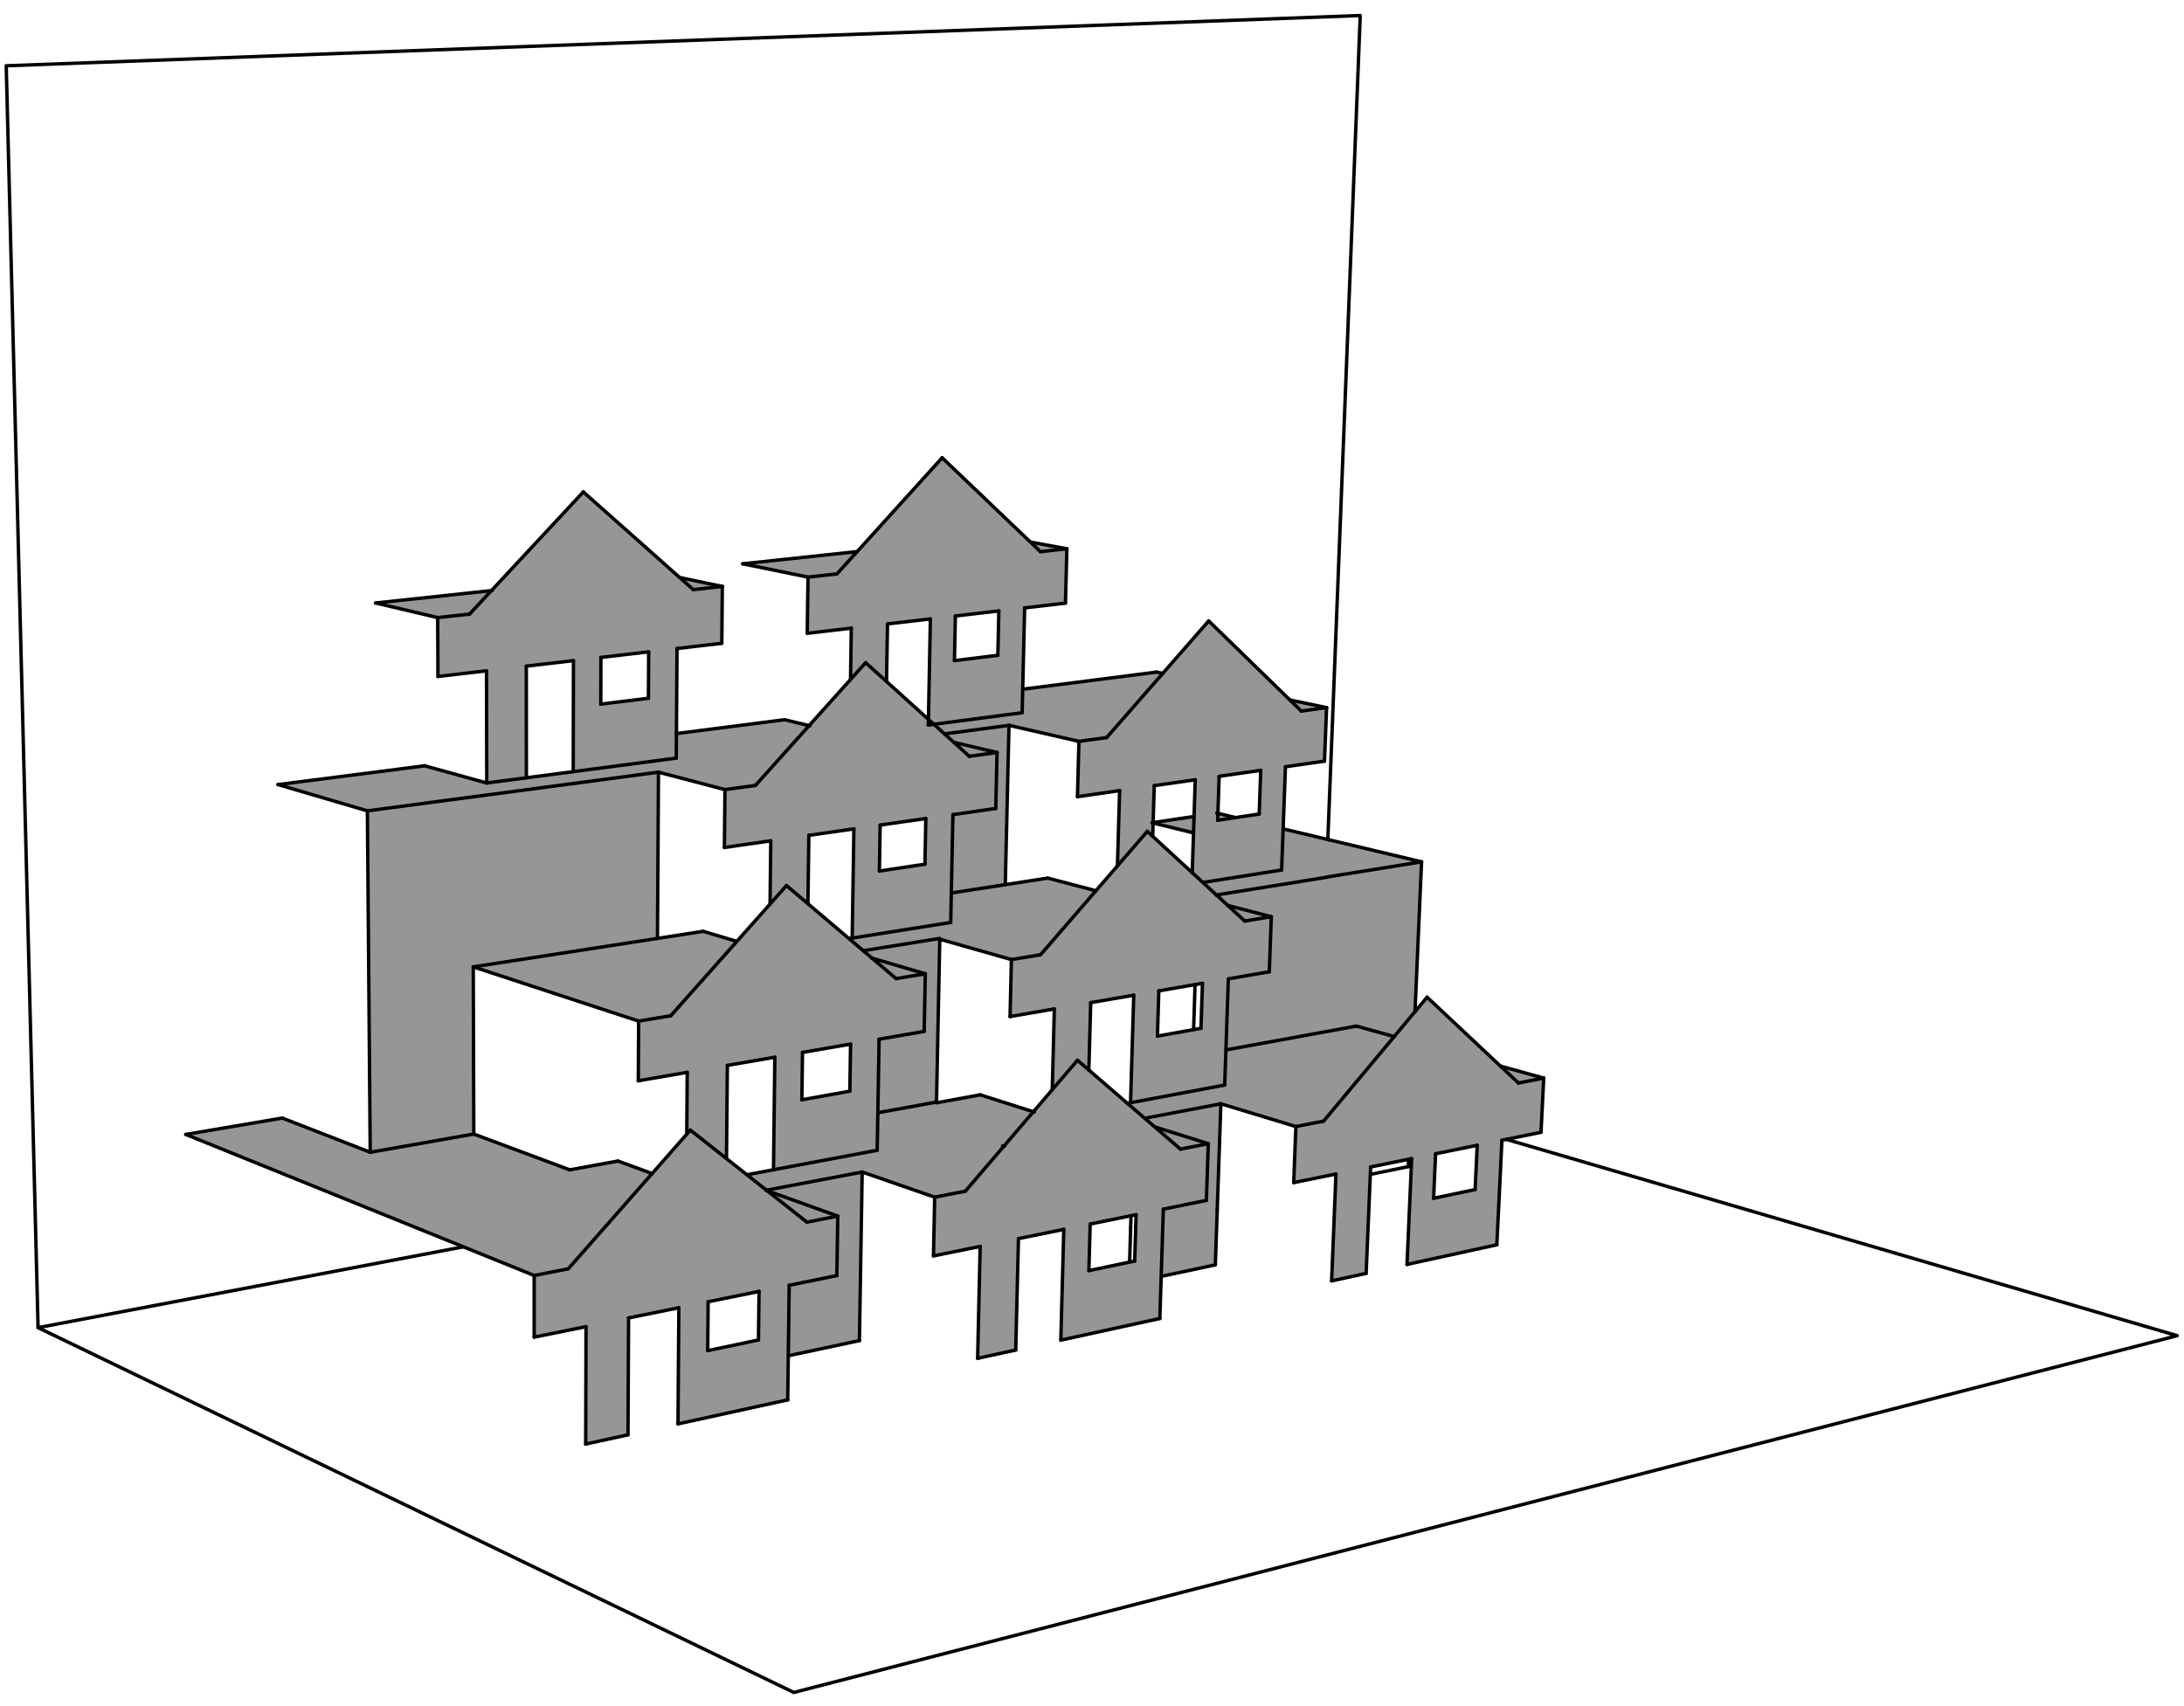 <?xml version="1.0" encoding="utf-8"?>
<!-- Generator: Adobe Illustrator 25.2.1, SVG Export Plug-In . SVG Version: 6.00 Build 0)  -->
<svg version="1.1" xmlns="http://www.w3.org/2000/svg" xmlns:xlink="http://www.w3.org/1999/xlink" x="0px" y="0px"
	 viewBox="0 0 1920 1500" style="enable-background:new 0 0 1920 1500;" xml:space="preserve">
<style type="text/css">
	.st0{fill:none;stroke:#000000;stroke-width:3;stroke-linecap:round;stroke-linejoin:round;}
	.st1{fill:none;stroke:#000000;stroke-width:2;stroke-linecap:round;stroke-linejoin:round;}
	.st2{fill:#969696;}
	.st3{fill:none;stroke:#FFFFFF;stroke-width:5;stroke-miterlimit:10;}
	.st4{fill:none;stroke:#FFFFFF;stroke-width:5;stroke-linecap:round;stroke-linejoin:round;}
	.st5{fill:none;stroke:#000000;stroke-width:4;stroke-linecap:round;stroke-linejoin:round;}
	.st6{fill:none;stroke:#000000;stroke-width:5;stroke-linecap:round;stroke-linejoin:round;}
</style>
<g id="upright_card">
	<polygon class="st0" points="1158.86,953.31 1195.81,13.66 5.47,57.83 33.47,1167.26 697.86,1487.98 1914.03,1174.31 	"/>
	<line class="st0" x1="1158.86" y1="953.31" x2="33.47" y2="1167.26"/>
</g>
<g id="color_outline">
	<path class="st2" d="M1319.04,937.27l-64.45-60.56l-9.88,11.83l-0.74,0.89l5.76-131.62l-81.31-19.45l-40.38-9.62l2.02-54.6
		l34.33-4.94l1.83-47.06l-32.27-6.75l-71.37-69.49l-40.35,46.13l-5.42-1.13l-117.43,14.99l1.41-71.42l35.88-4.19l1.24-47.79
		l-31.44-5.62l-78.2-74.4l-74.69,82.49l-100.64,10.74l57.38,11.68l-0.66,49.43l38.74-4.53l-0.7,45.14l-35.62,40.72l-22.33-5.37
		l-38.26,4.9l-56.85,7.28l0.52-74.76l39.38-4.6l0.45-49.97l-37.41-7.84l-84.81-75.29l-80.39,86.73l-102.26,10.91l54.63,12.86
		l0.25,51.76l42.65-4.98l0.24,98.63l-54.57-15.11l-42.02,5.38l-86.92,11.13l78.55,23.09l0.01,0l2.5,300.17l-77.31-30.08l-84.83,14.4
		l306.27,124.01l0,54.24l45.59-9.28l-0.28,103.26l37.18-8.13l0.5-102.74l44.21-9l-0.76,102.12l96.45-21.1l0.51-38.79l62.54-13.31
		l0.83-50.64l1.6-97.58l63.72,22.11l-1.05,51.65l41.03-8.35l-2.23,98.41l33.51-7.33l2.41-97.93l39.84-8.11l-2.62,97.37l87.06-19.04
		l1.57-37.2l47.21-9.96l1.66-48.4l3.2-93.22l65.93,20.01l-1.89,49.3l37.13-7.56l-3.81,93.99l30.35-6.64l3.95-93.56l36.08-7.34
		l-4.12,93.04l78.98-17.28l4.49-91.91l4.4-0.9l29.94-6.09l2.42-47.67L1319.04,937.27z M528.27,578.01l41.99-4.91l-0.22,40.81
		l-41.89,5.15L528.27,578.01z M504.12,580.83l-0.18,97.59l-41.2,5.41l-0.05-98.16L504.12,580.83z M603.74,996.63l-30.44,35.15
		l-30.06-11.01l-42.37,7.74l-84.34-31.47l-0.01,0l-0.45-146.98l86.6,28.39l58.76,19.27l-0.27,52.5l42.99-7.43L603.74,996.63z
		 M577.99,825.04l0.89-146.13l58.45,15.31l-0.47,50.91l40.76-5.87l-0.64,55.59l-29.37,33.05l-29.39-9.07L577.99,825.04z
		 M666.78,1178.11l-44.63,9.37l0.38-42.97l44.73-9.1L666.78,1178.11z M673.46,1046.51l0.38-0.07l-0.2-0.16l0.2,0.16h0l0.49,0.39
		L673.46,1046.51z M679.99,1028.42l-22.85,4.83l-18.68-15.17l0.98-81.38l41.73-7.21L679.99,1028.42z M839.88,541.58l38.22-4.47
		l-0.88,39.03l-38.14,4.69L839.88,541.58z M780.23,548.56l37.67-4.4l-1.7,88.34l-36.84-33.28L780.23,548.56z M773.77,725.42
		l40.14-5.78l-0.77,40.16l-40.06,6.01L773.77,725.42z M711.08,734.44l39.6-5.7l-1.5,96.01l-2.83,0.45l-36.08-30.63L711.08,734.44z
		 M747.11,959.36l-42.17,7.55l0.55-41.63l42.27-7.3L747.11,959.36z M925.06,958.06l-15.72,19.68l-47.59-15.17l-38.15,6.64
		l2.58-143.8l62.97,18.25l-1.19,50.1l38.93-6.73L925.06,958.06z M921.12,772.01l-37.18,5.75l0.97-48.94l2.12-91.09l61.49,14.08
		l-1.3,48.65l37.06-5.33l-1.91,66.16l-18.92,21.85L921.12,772.01z M958.87,881.51l37.83-6.54l-2.82,94.53l-2.77,0.53l-33.88-29.25
		L958.87,881.51z M997.53,1108.67l-40.27,8.45l1.16-40.97l40.36-8.21L997.53,1108.67z M1013.72,723.4l1-32.66l36.04-5.19l-1.05,32.3
		l-35.83,5.78l35.36,8.62l-1.14,35.01l-34.74-31.97L1013.72,723.4z M1055.8,904.08l-38.28,6.85l1.24-39.77l38.36-6.63L1055.8,904.08
		z M1106.97,715.7l-20.68,3.1l-14.56-3.47l-1.05-0.25l1.1-32.56l36.57-5.26L1106.97,715.7z M1225.66,911.36l0.05-0.06l0.13,0.11
		L1225.66,911.36z M1296.82,1045.85l-36.52,7.67l1.78-39.15l36.59-7.45L1296.82,1045.85z"/>
</g>
<g id="popup_outline">
	<line class="st0" x1="914.68" y1="485.02" x2="828.27" y2="402.47"/>
	<line class="st0" x1="887.03" y1="637.72" x2="884.91" y2="728.81"/>
	<line class="st0" x1="824.29" y1="919.51" x2="823.3" y2="968.91"/>
	<line class="st0" x1="1060.54" y1="1055.38" x2="1062.24" y2="1005.51"/>
	<line class="st0" x1="884.91" y1="728.81" x2="883.79" y2="776.82"/>
	<line class="st0" x1="577.99" y1="825.04" x2="578.88" y2="678.91"/>
	<line class="st0" x1="416.52" y1="997.04" x2="416.07" y2="850.06"/>
	<line class="st0" x1="322.97" y1="712.89" x2="325.46" y2="1013.06"/>
	<line class="st0" x1="1238.01" y1="1025.71" x2="1204.88" y2="1032.49"/>
	<line class="st0" x1="1249.71" y1="757.89" x2="1243.96" y2="889.43"/>
	<line class="st0" x1="373.35" y1="673.29" x2="427.92" y2="688.4"/>
	<polyline class="st0" points="244.41,689.8 331.32,678.67 373.35,673.29 	"/>
	<line class="st0" x1="322.96" y1="712.89" x2="244.41" y2="689.8"/>
	<line class="st0" x1="578.86" y1="678.9" x2="322.96" y2="712.89"/>
	<line class="st0" x1="637.32" y1="694.21" x2="578.86" y2="678.9"/>
	<line class="st0" x1="887.03" y1="637.72" x2="830.42" y2="645.24"/>
	<line class="st0" x1="948.51" y1="651.81" x2="887.03" y2="637.72"/>
	<line class="st0" x1="1016.81" y1="590.89" x2="1022.23" y2="592.03"/>
	<line class="st0" x1="689.76" y1="632.77" x2="712.09" y2="638.14"/>
	<line class="st0" x1="757.97" y1="1030.44" x2="756.37" y2="1128.02"/>
	<line class="st0" x1="756.37" y1="1128.02" x2="755.53" y2="1178.66"/>
	<line class="st0" x1="552.08" y1="1261.48" x2="552.59" y2="1158.74"/>
	<line class="st0" x1="552.59" y1="1158.74" x2="596.79" y2="1149.75"/>
	<line class="st0" x1="596.79" y1="1149.75" x2="596.03" y2="1251.87"/>
	<line class="st0" x1="693.8" y1="1130.01" x2="735.69" y2="1121.48"/>
	<line class="st0" x1="735.69" y1="1121.48" x2="736.5" y2="1069.2"/>
	<line class="st0" x1="622.16" y1="1187.47" x2="666.78" y2="1178.11"/>
	<line class="st0" x1="514.9" y1="1269.61" x2="552.08" y2="1261.48"/>
	<line class="st0" x1="758.9" y1="835.85" x2="826.19" y2="825.05"/>
	<line class="st0" x1="1184.76" y1="960.34" x2="1193.86" y2="949.44"/>
	<line class="st0" x1="416.07" y1="850.06" x2="618.2" y2="818.82"/>
	<line class="st0" x1="1168.42" y1="738.36" x2="1249.74" y2="757.72"/>
	<line class="st0" x1="1249.74" y1="757.72" x2="1165.99" y2="771.17"/>
	<line class="st0" x1="747.11" y1="959.36" x2="747.76" y2="917.98"/>
	<line class="st0" x1="787.78" y1="860.38" x2="691.42" y2="778.57"/>
	<line class="st0" x1="589.66" y1="893.06" x2="691.42" y2="778.57"/>
	<line class="st0" x1="771.16" y1="1011.31" x2="772.83" y2="913.65"/>
	<line class="st0" x1="998.77" y1="1067.95" x2="958.42" y2="1076.16"/>
	<line class="st0" x1="1037.75" y1="1010.3" x2="947.24" y2="932.16"/>
	<line class="st0" x1="848.64" y1="1047.28" x2="947.24" y2="932.16"/>
	<line class="st0" x1="957.26" y1="1117.13" x2="997.53" y2="1108.67"/>
	<line class="st0" x1="1019.65" y1="1159.21" x2="1022.71" y2="1063.08"/>
	<line class="st0" x1="1193.86" y1="949.44" x2="1244.71" y2="888.54"/>
	<line class="st0" x1="1204.96" y1="1025.99" x2="1241.04" y2="1018.65"/>
	<line class="st0" x1="1201" y1="1119.54" x2="1204.96" y2="1025.99"/>
	<line class="st0" x1="1143.99" y1="625.17" x2="1062.58" y2="545.9"/>
	<line class="st0" x1="972.84" y1="648.49" x2="1062.58" y2="545.9"/>
	<line class="st0" x1="1070.48" y1="721.17" x2="1106.97" y2="715.69"/>
	<line class="st0" x1="1126.7" y1="764.89" x2="1130.06" y2="674.14"/>
	<line class="st0" x1="1050.76" y1="685.55" x2="1048.1" y2="767.26"/>
	<line class="st0" x1="1013.36" y1="735.29" x2="1013.73" y2="723.21"/>
	<line class="st0" x1="1057.11" y1="864.53" x2="1018.76" y2="871.16"/>
	<line class="st0" x1="1094.33" y1="809.8" x2="1008.63" y2="730.93"/>
	<line class="st0" x1="914.71" y1="839.44" x2="1008.63" y2="730.93"/>
	<line class="st0" x1="1017.52" y1="910.93" x2="1055.8" y2="904.08"/>
	<line class="st0" x1="1076.65" y1="953.97" x2="1079.87" y2="860.6"/>
	<line class="st0" x1="816.11" y1="637.44" x2="898.58" y2="626.62"/>
	<line class="st0" x1="735.75" y1="504.6" x2="828.27" y2="402.47"/>
	<line class="st0" x1="898.58" y1="626.62" x2="900.79" y2="534.46"/>
	<line class="st0" x1="817.91" y1="544.15" x2="816.11" y2="637.44"/>
	<line class="st0" x1="657.64" y1="1032.62" x2="771.16" y2="1011.31"/>
	<line class="st0" x1="991.12" y1="970.02" x2="1076.65" y2="953.97"/>
	<line class="st0" x1="469.59" y1="1121.4" x2="163.32" y2="997.39"/>
	<line class="st0" x1="852.13" y1="664.94" x2="760.99" y2="582.62"/>
	<line class="st0" x1="664.08" y1="690.57" x2="760.99" y2="582.62"/>
	<line class="st0" x1="835.78" y1="811.02" x2="837.73" y2="716.21"/>
	<line class="st0" x1="609.51" y1="518.41" x2="512.8" y2="432.49"/>
	<line class="st0" x1="412.79" y1="539.93" x2="512.8" y2="432.49"/>
	<line class="st0" x1="594.51" y1="666.53" x2="595.18" y2="570.19"/>
	<line class="st0" x1="709.37" y1="1074.51" x2="606.91" y2="993.57"/>
	<line class="st0" x1="499.55" y1="1115.54" x2="606.91" y2="993.57"/>
	<line class="st0" x1="692.49" y1="1230.77" x2="693.8" y2="1130.01"/>
	<line class="st0" x1="427.92" y1="688.4" x2="594.51" y2="666.53"/>
	<line class="st0" x1="1013.88" y1="723.63" x2="1012.78" y2="723.36"/>
	<line class="st0" x1="1013.73" y1="723.21" x2="1049.71" y2="717.85"/>
	<line class="st0" x1="1071.73" y1="715.33" x2="1086.29" y2="718.8"/>
	<line class="st0" x1="1070.68" y1="715.08" x2="1070.64" y2="716.43"/>
	<line class="st0" x1="1070.64" y1="716.43" x2="1070.48" y2="721.17"/>
	<line class="st0" x1="1013.73" y1="723.21" x2="1014.72" y2="690.74"/>
	<line class="st0" x1="749.18" y1="824.75" x2="835.78" y2="811.02"/>
	<line class="st0" x1="837.4" y1="784.94" x2="883.94" y2="777.75"/>
	<line class="st0" x1="883.94" y1="777.75" x2="921.12" y2="772.01"/>
	<line class="st0" x1="638.67" y1="1017.82" x2="639.44" y2="936.7"/>
	<line class="st0" x1="1324.78" y1="1001.61" x2="1354.72" y2="995.51"/>
	<line class="st0" x1="1319.04" y1="937.27" x2="1254.59" y2="876.71"/>
	<line class="st0" x1="1244.71" y1="888.54" x2="1254.59" y2="876.71"/>
	<line class="st0" x1="779.36" y1="599.21" x2="780.23" y2="548.56"/>
	<line class="st0" x1="1078.28" y1="922.99" x2="1192.4" y2="902.13"/>
	<line class="st0" x1="883.33" y1="1007.57" x2="881.33" y2="1007.54"/>
	<line class="st0" x1="1319.04" y1="937.27" x2="1357.14" y2="947.84"/>
	<line class="st0" x1="1238.3" y1="1019.2" x2="1238.01" y2="1025.71"/>
	<line class="st0" x1="1015.79" y1="990.95" x2="1062.24" y2="1005.51"/>
	<line class="st0" x1="1006.9" y1="983.08" x2="1073.3" y2="970.44"/>
	<line class="st0" x1="1021.6" y1="1122.03" x2="1068.43" y2="1112.06"/>
	<line class="st0" x1="993.06" y1="1109.61" x2="993.97" y2="1079.28"/>
	<line class="st0" x1="710.27" y1="794.57" x2="711.08" y2="734.44"/>
	<line class="st0" x1="899.68" y1="605.89" x2="1016.81" y2="590.89"/>
	<line class="st0" x1="1133.95" y1="615.39" x2="1166.22" y2="622.14"/>
	<line class="st0" x1="1049.32" y1="905.24" x2="1050.61" y2="865.66"/>
	<line class="st0" x1="1069.05" y1="786.91" x2="1166.02" y2="771.33"/>
	<line class="st0" x1="771.84" y1="978.31" x2="823.3" y2="968.91"/>
	<line class="st0" x1="1049.24" y1="732.25" x2="1013.88" y2="723.63"/>
	<line class="st0" x1="1012.78" y1="723.36" x2="1013.73" y2="723.21"/>
	<line class="st0" x1="1069.75" y1="714.86" x2="1071.73" y2="715.33"/>
	<line class="st0" x1="1071.78" y1="682.53" x2="1070.68" y2="715.08"/>
	<line class="st0" x1="766.08" y1="842.24" x2="813.44" y2="856.15"/>
	<line class="st0" x1="1079.44" y1="796.09" x2="1117.63" y2="805.96"/>
	<line class="st0" x1="1057.84" y1="775.81" x2="1126.7" y2="764.89"/>
	<line class="st0" x1="1128.04" y1="728.74" x2="1168.42" y2="738.36"/>
	<line class="st0" x1="957.23" y1="940.79" x2="958.87" y2="881.51"/>
	<line class="st0" x1="746.35" y1="825.2" x2="749.18" y2="824.75"/>
	<line class="st0" x1="1117.63" y1="805.96" x2="1094.33" y2="809.8"/>
	<line class="st0" x1="914.71" y1="839.44" x2="889.15" y2="843.65"/>
	<line class="st0" x1="889.15" y1="843.65" x2="826.18" y2="825.75"/>
	<line class="st0" x1="813.44" y1="856.15" x2="787.78" y2="860.38"/>
	<line class="st0" x1="589.66" y1="893.06" x2="561.42" y2="897.72"/>
	<polyline class="st0" points="561.42,897.72 502.66,878.46 416.07,850.06 	"/>
	<line class="st0" x1="618.2" y1="818.82" x2="647.13" y2="827.49"/>
	<line class="st0" x1="921.12" y1="772.01" x2="963.45" y2="783.13"/>
	<line class="st0" x1="747.76" y1="917.98" x2="705.49" y2="925.28"/>
	<line class="st0" x1="705.49" y1="925.28" x2="704.94" y2="966.91"/>
	<line class="st0" x1="604.15" y1="942.79" x2="603.74" y2="996.63"/>
	<line class="st0" x1="561.15" y1="950.22" x2="604.15" y2="942.79"/>
	<line class="st0" x1="561.42" y1="897.72" x2="561.15" y2="950.22"/>
	<line class="st0" x1="704.94" y1="966.91" x2="747.11" y2="959.36"/>
	<line class="st0" x1="812.45" y1="906.8" x2="813.44" y2="856.15"/>
	<line class="st0" x1="772.83" y1="913.65" x2="812.45" y2="906.8"/>
	<line class="st0" x1="681.17" y1="929.49" x2="679.99" y2="1028.42"/>
	<line class="st0" x1="639.44" y1="936.7" x2="681.17" y2="929.49"/>
	<line class="st0" x1="997.53" y1="1108.67" x2="998.77" y2="1067.95"/>
	<line class="st0" x1="958.42" y1="1076.16" x2="957.26" y2="1117.13"/>
	<line class="st0" x1="861.68" y1="1095.85" x2="859.45" y2="1194.25"/>
	<line class="st0" x1="820.64" y1="1104.2" x2="861.68" y2="1095.85"/>
	<line class="st0" x1="821.69" y1="1052.55" x2="820.64" y2="1104.2"/>
	<line class="st0" x1="932.58" y1="1178.25" x2="1019.65" y2="1159.21"/>
	<line class="st0" x1="859.45" y1="1194.25" x2="892.95" y2="1186.92"/>
	<line class="st0" x1="1037.75" y1="1010.3" x2="1062.24" y2="1005.51"/>
	<line class="st0" x1="848.64" y1="1047.28" x2="821.69" y2="1052.55"/>
	<line class="st0" x1="826.18" y1="825.75" x2="824.29" y2="919.51"/>
	<line class="st0" x1="1022.71" y1="1063.08" x2="1060.54" y2="1055.38"/>
	<line class="st0" x1="935.2" y1="1080.88" x2="932.58" y2="1178.25"/>
	<line class="st0" x1="895.36" y1="1088.99" x2="935.2" y2="1080.88"/>
	<line class="st0" x1="892.95" y1="1186.92" x2="895.36" y2="1088.99"/>
	<line class="st0" x1="1296.82" y1="1045.85" x2="1298.67" y2="1006.92"/>
	<line class="st0" x1="1298.67" y1="1006.92" x2="1262.08" y2="1014.37"/>
	<line class="st0" x1="1262.08" y1="1014.37" x2="1260.3" y2="1053.51"/>
	<line class="st0" x1="1354.72" y1="995.51" x2="1357.14" y2="947.84"/>
	<line class="st0" x1="1320.38" y1="1002.5" x2="1324.78" y2="1001.61"/>
	<line class="st0" x1="1315.9" y1="1094.41" x2="1320.38" y2="1002.5"/>
	<line class="st0" x1="1174.46" y1="1032.2" x2="1170.65" y2="1126.18"/>
	<line class="st0" x1="1137.33" y1="1039.75" x2="1174.46" y2="1032.2"/>
	<line class="st0" x1="1139.23" y1="990.45" x2="1137.33" y2="1039.75"/>
	<line class="st0" x1="1236.92" y1="1111.69" x2="1315.9" y2="1094.41"/>
	<line class="st0" x1="1170.65" y1="1126.18" x2="1201" y2="1119.54"/>
	<line class="st0" x1="1334.91" y1="952.19" x2="1319.04" y2="937.27"/>
	<line class="st0" x1="1163.6" y1="985.69" x2="1184.76" y2="960.34"/>
	<line class="st0" x1="1260.3" y1="1053.51" x2="1296.82" y2="1045.85"/>
	<line class="st0" x1="1241.04" y1="1018.65" x2="1236.92" y2="1111.69"/>
	<line class="st0" x1="1106.97" y1="715.69" x2="1108.35" y2="677.27"/>
	<line class="st0" x1="1108.35" y1="677.27" x2="1071.78" y2="682.53"/>
	<line class="st0" x1="984.27" y1="695.12" x2="982.36" y2="761.28"/>
	<line class="st0" x1="947.21" y1="700.45" x2="984.27" y2="695.12"/>
	<line class="st0" x1="948.51" y1="651.81" x2="947.21" y2="700.45"/>
	<line class="st0" x1="1143.99" y1="625.17" x2="1166.22" y2="622.14"/>
	<line class="st0" x1="972.84" y1="648.49" x2="948.51" y2="651.81"/>
	<line class="st0" x1="1164.39" y1="669.2" x2="1166.22" y2="622.14"/>
	<line class="st0" x1="1130.06" y1="674.14" x2="1164.39" y2="669.2"/>
	<line class="st0" x1="1014.72" y1="690.74" x2="1050.76" y2="685.55"/>
	<line class="st0" x1="1055.8" y1="904.08" x2="1057.11" y2="864.53"/>
	<line class="st0" x1="1018.76" y1="871.16" x2="1017.52" y2="910.93"/>
	<line class="st0" x1="926.89" y1="887.03" x2="925.06" y2="958.06"/>
	<line class="st0" x1="887.96" y1="893.76" x2="926.89" y2="887.03"/>
	<line class="st0" x1="889.15" y1="843.65" x2="887.96" y2="893.76"/>
	<line class="st0" x1="1115.86" y1="854.38" x2="1117.63" y2="805.96"/>
	<line class="st0" x1="1079.87" y1="860.6" x2="1115.86" y2="854.38"/>
	<line class="st0" x1="996.7" y1="874.97" x2="993.88" y2="969.5"/>
	<line class="st0" x1="958.87" y1="881.51" x2="996.7" y2="874.97"/>
	<line class="st0" x1="877.22" y1="576.14" x2="878.1" y2="537.12"/>
	<line class="st0" x1="878.1" y1="537.12" x2="839.88" y2="541.58"/>
	<line class="st0" x1="839.88" y1="541.58" x2="839.07" y2="580.83"/>
	<line class="st0" x1="748.4" y1="552.28" x2="747.71" y2="597.42"/>
	<line class="st0" x1="709.66" y1="556.8" x2="748.4" y2="552.28"/>
	<line class="st0" x1="710.32" y1="507.38" x2="709.66" y2="556.8"/>
	<line class="st0" x1="914.68" y1="485.02" x2="937.91" y2="482.48"/>
	<line class="st0" x1="839.07" y1="580.83" x2="877.22" y2="576.14"/>
	<line class="st0" x1="936.67" y1="530.27" x2="937.91" y2="482.48"/>
	<line class="st0" x1="900.79" y1="534.46" x2="936.67" y2="530.27"/>
	<line class="st0" x1="780.23" y1="548.56" x2="817.91" y2="544.15"/>
	<line class="st0" x1="813.14" y1="759.8" x2="813.91" y2="719.64"/>
	<line class="st0" x1="823.42" y1="969.57" x2="861.75" y2="962.56"/>
	<line class="st0" x1="838.51" y1="652.65" x2="876.51" y2="661.62"/>
	<line class="st0" x1="416.53" y1="997.05" x2="500.87" y2="1028.52"/>
	<line class="st0" x1="500.87" y1="1028.52" x2="543.24" y2="1020.77"/>
	<line class="st0" x1="543.24" y1="1020.77" x2="573.33" y2="1031.79"/>
	<line class="st0" x1="861.75" y1="962.56" x2="909.34" y2="977.73"/>
	<line class="st0" x1="1192.4" y1="902.13" x2="1225.83" y2="911.41"/>
	<line class="st0" x1="1357.14" y1="947.84" x2="1334.91" y2="952.19"/>
	<line class="st0" x1="1163.6" y1="985.69" x2="1139.23" y2="990.45"/>
	<line class="st0" x1="1139.23" y1="990.45" x2="1073.3" y2="970.44"/>
	<line class="st0" x1="821.69" y1="1052.55" x2="757.97" y2="1030.44"/>
	<line class="st0" x1="757.97" y1="1030.44" x2="673.46" y2="1046.51"/>
	<line class="st0" x1="673.46" y1="1046.51" x2="736.5" y2="1069.2"/>
	<line class="st0" x1="736.5" y1="1069.2" x2="709.37" y2="1074.51"/>
	<line class="st0" x1="499.55" y1="1115.54" x2="469.59" y2="1121.4"/>
	<line class="st0" x1="163.32" y1="997.39" x2="248.16" y2="982.99"/>
	<line class="st0" x1="248.16" y1="982.99" x2="325.48" y2="1013.07"/>
	<line class="st0" x1="325.48" y1="1013.07" x2="416.53" y2="997.05"/>
	<line class="st0" x1="1070.09" y1="1063.66" x2="1068.43" y2="1112.06"/>
	<line class="st0" x1="1073.3" y1="970.44" x2="1070.09" y2="1063.66"/>
	<line class="st0" x1="993.97" y1="1079.28" x2="994.28" y2="1068.86"/>
	<line class="st0" x1="813.91" y1="719.64" x2="773.77" y2="725.42"/>
	<line class="st0" x1="773.77" y1="725.42" x2="773.08" y2="765.81"/>
	<line class="st0" x1="677.6" y1="739.26" x2="676.96" y2="794.84"/>
	<line class="st0" x1="636.84" y1="745.12" x2="677.6" y2="739.26"/>
	<line class="st0" x1="637.32" y1="694.21" x2="636.84" y2="745.12"/>
	<line class="st0" x1="852.13" y1="664.94" x2="876.51" y2="661.62"/>
	<line class="st0" x1="664.08" y1="690.57" x2="637.32" y2="694.21"/>
	<line class="st0" x1="773.08" y1="765.81" x2="813.14" y2="759.8"/>
	<line class="st0" x1="875.39" y1="710.79" x2="876.51" y2="661.62"/>
	<line class="st0" x1="837.73" y1="716.21" x2="875.39" y2="710.79"/>
	<line class="st0" x1="750.68" y1="728.74" x2="749.17" y2="824.75"/>
	<line class="st0" x1="711.08" y1="734.44" x2="750.68" y2="728.74"/>
	<line class="st0" x1="330.15" y1="530.13" x2="432.79" y2="519.18"/>
	<line class="st0" x1="330.15" y1="530.13" x2="384.78" y2="542.99"/>
	<line class="st0" x1="635.02" y1="515.62" x2="597.63" y2="507.75"/>
	<line class="st0" x1="652.94" y1="495.69" x2="753.62" y2="484.95"/>
	<line class="st0" x1="652.94" y1="495.69" x2="710.32" y2="507.38"/>
	<line class="st0" x1="735.75" y1="504.6" x2="710.32" y2="507.38"/>
	<line class="st0" x1="937.91" y1="482.48" x2="906.62" y2="476.7"/>
	<line class="st0" x1="692.99" y1="1191.98" x2="755.53" y2="1178.66"/>
	<polyline class="st0" points="594.66,644.95 651.51,637.67 689.76,632.77 	"/>
	<line class="st0" x1="570.04" y1="613.91" x2="570.26" y2="573.1"/>
	<line class="st0" x1="570.26" y1="573.1" x2="528.27" y2="578.01"/>
	<line class="st0" x1="528.27" y1="578.01" x2="528.15" y2="619.06"/>
	<line class="st0" x1="427.68" y1="589.77" x2="427.92" y2="688.4"/>
	<line class="st0" x1="385.03" y1="594.75" x2="427.68" y2="589.77"/>
	<line class="st0" x1="384.78" y1="542.99" x2="385.03" y2="594.75"/>
	<line class="st0" x1="609.51" y1="518.41" x2="635.02" y2="515.62"/>
	<line class="st0" x1="412.79" y1="539.93" x2="384.78" y2="542.99"/>
	<line class="st0" x1="528.15" y1="619.06" x2="570.04" y2="613.91"/>
	<line class="st0" x1="634.56" y1="565.58" x2="635.02" y2="515.62"/>
	<line class="st0" x1="595.18" y1="570.19" x2="634.56" y2="565.58"/>
	<line class="st0" x1="504.13" y1="580.83" x2="503.95" y2="678.42"/>
	<line class="st0" x1="462.7" y1="585.67" x2="504.13" y2="580.83"/>
	<line class="st0" x1="462.75" y1="683.83" x2="462.7" y2="585.67"/>
	<line class="st0" x1="666.78" y1="1178.11" x2="667.28" y2="1135.41"/>
	<line class="st0" x1="667.28" y1="1135.41" x2="622.54" y2="1144.51"/>
	<line class="st0" x1="622.54" y1="1144.51" x2="622.16" y2="1187.47"/>
	<line class="st0" x1="515.18" y1="1166.36" x2="514.9" y2="1269.61"/>
	<line class="st0" x1="469.59" y1="1175.63" x2="515.18" y2="1166.36"/>
	<line class="st0" x1="469.59" y1="1121.4" x2="469.59" y2="1175.63"/>
	<line class="st0" x1="596.03" y1="1251.87" x2="692.49" y2="1230.77"/>
</g>
</svg>
